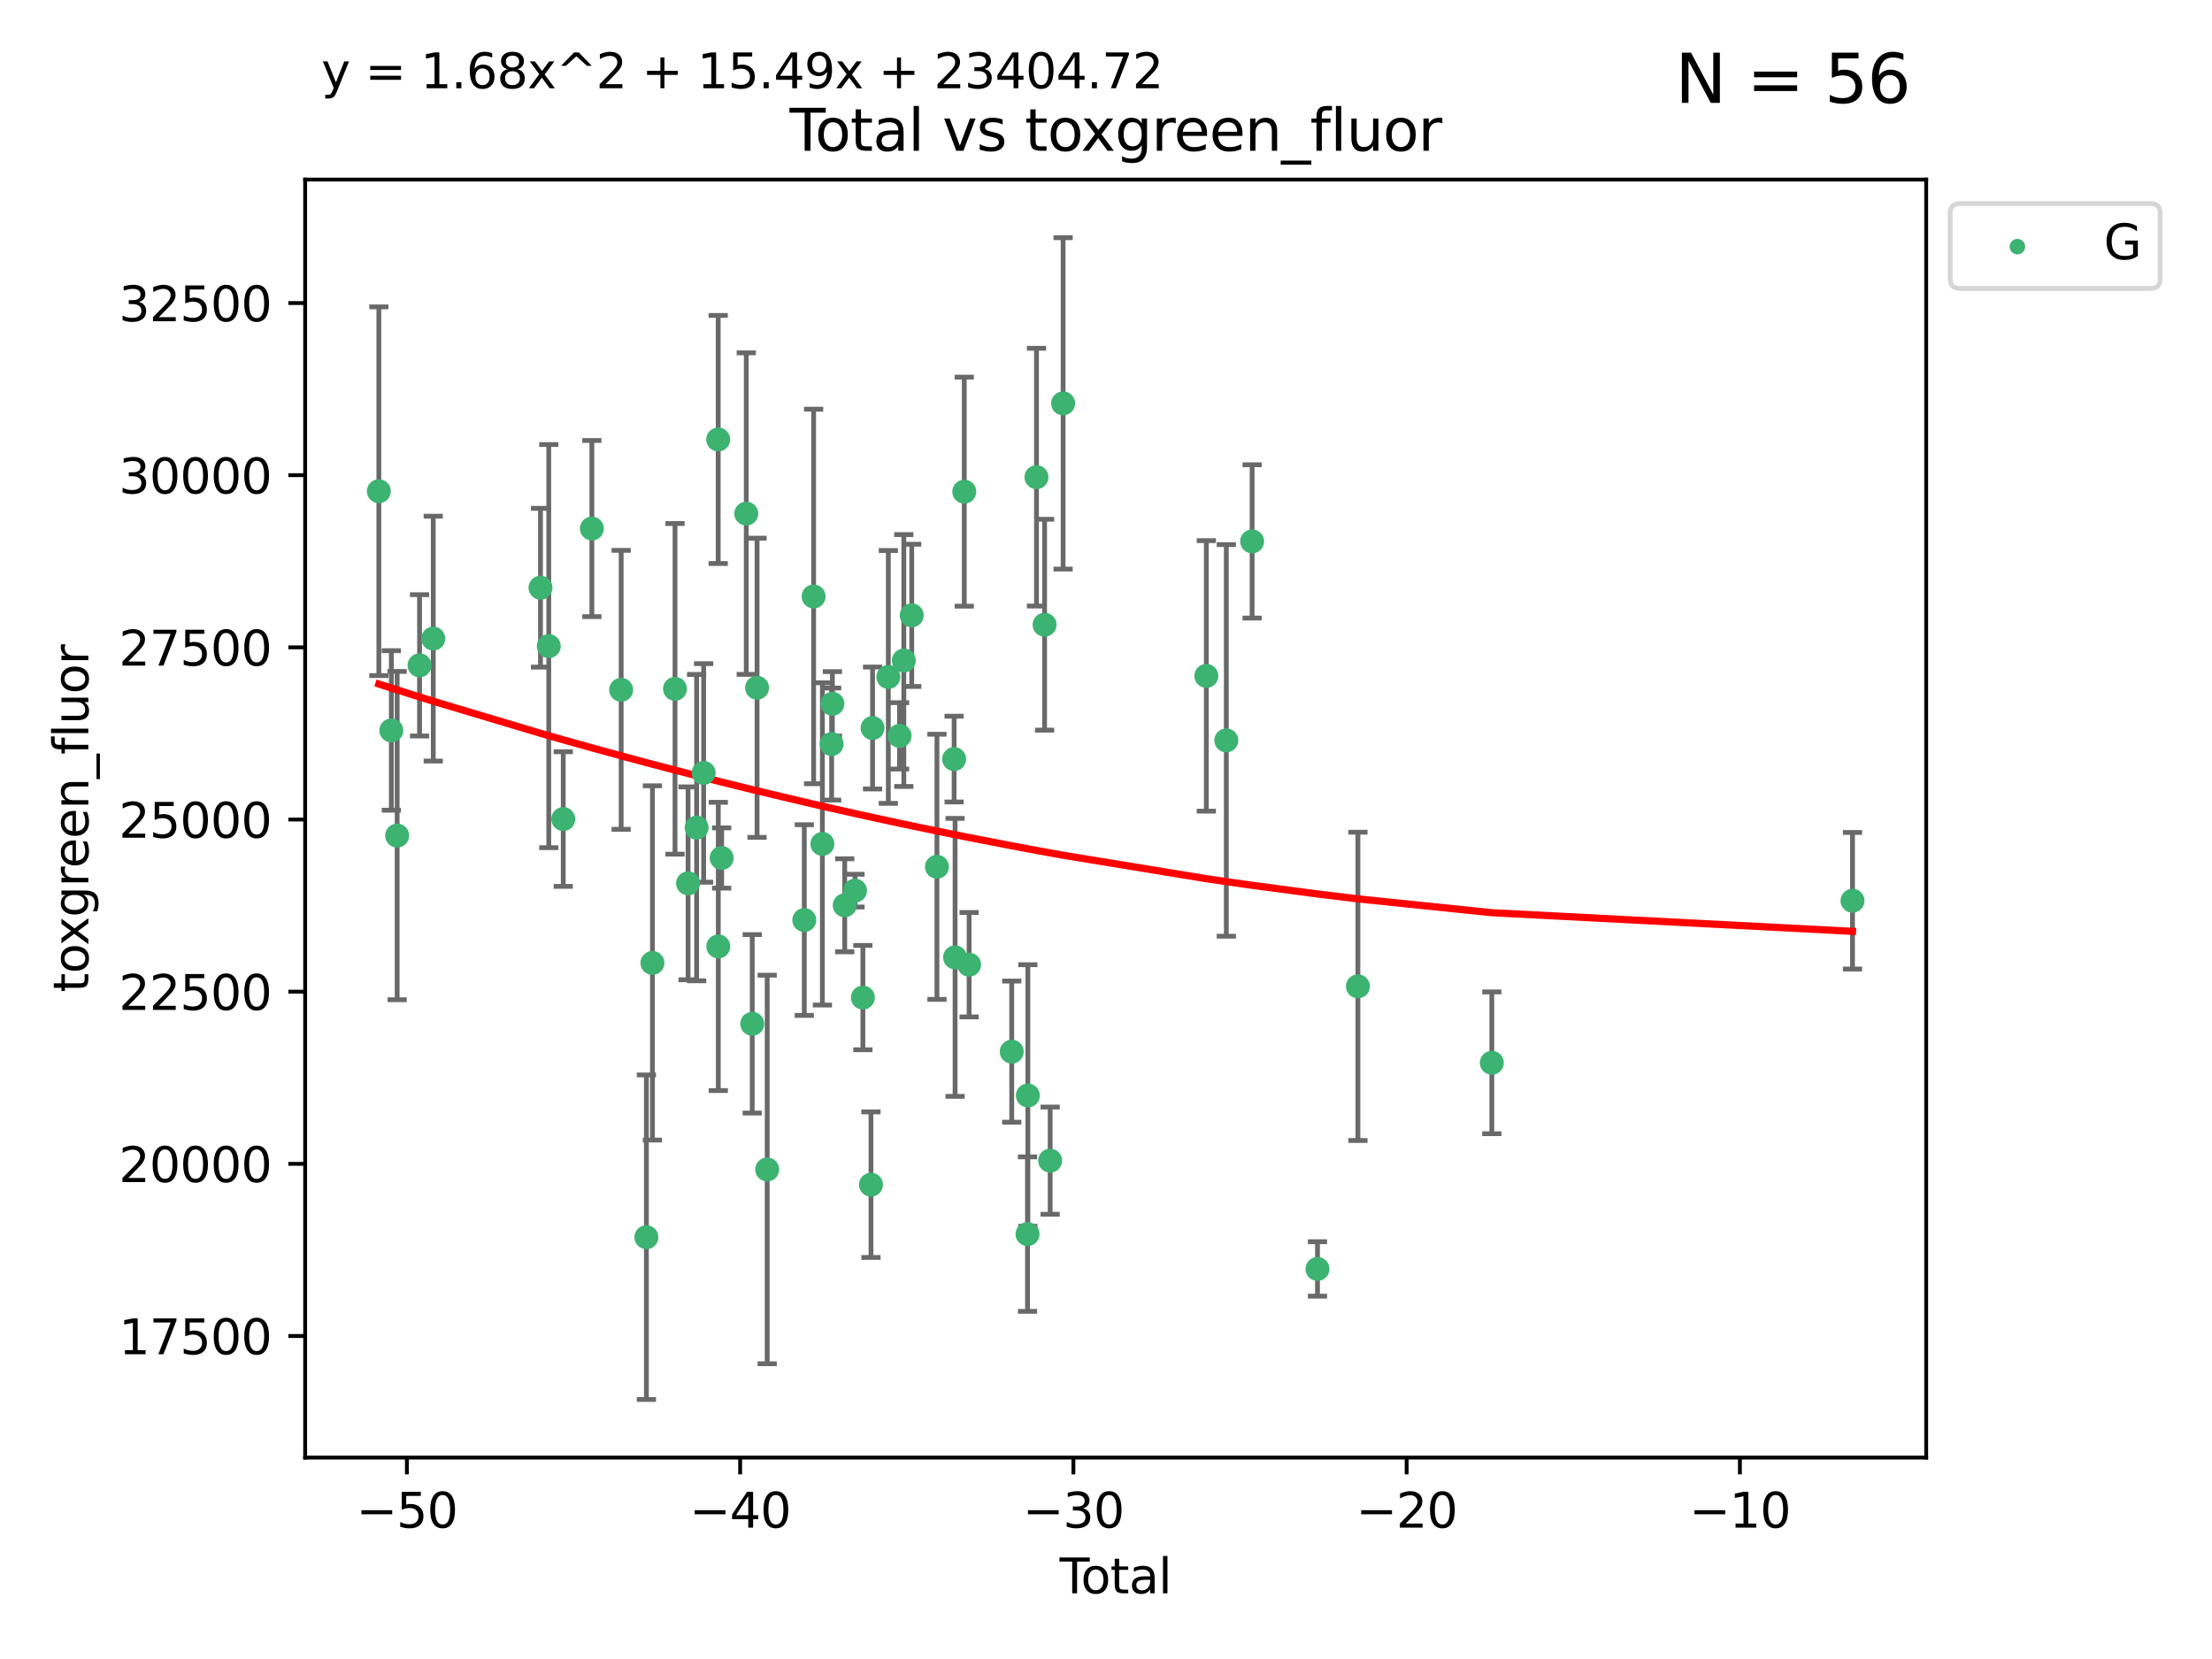 <?xml version="1.0" encoding="utf-8" standalone="no"?>
<!DOCTYPE svg PUBLIC "-//W3C//DTD SVG 1.1//EN"
  "http://www.w3.org/Graphics/SVG/1.1/DTD/svg11.dtd">
<svg xmlns:xlink="http://www.w3.org/1999/xlink" width="460.8pt" height="345.6pt" viewBox="0 0 460.8 345.6" xmlns="http://www.w3.org/2000/svg" version="1.1">
 <defs>
  <style type="text/css">*{stroke-linejoin: round; stroke-linecap: butt}</style>
 </defs>
 <g id="figure_1">
  <g id="patch_1">
   <path d="M 0 345.6 
L 460.8 345.6 
L 460.8 0 
L 0 0 
z
" style="fill: #ffffff"/>
  </g>
  <g id="axes_1">
   <g id="patch_2">
    <path d="M 63.571 303.64 
L 401.26 303.64 
L 401.26 37.411 
L 63.571 37.411 
z
" style="fill: #ffffff"/>
   </g>
   <g id="PathCollection_1">
    <defs>
     <path id="m76e238ce5a" d="M 0 1.118 
C 0.297 1.118 0.581 1 0.791 0.791 
C 1 0.581 1.118 0.297 1.118 0 
C 1.118 -0.297 1 -0.581 0.791 -0.791 
C 0.581 -1 0.297 -1.118 0 -1.118 
C -0.297 -1.118 -0.581 -1 -0.791 -0.791 
C -1 -0.581 -1.118 -0.297 -1.118 0 
C -1.118 0.297 -1 0.581 -0.791 0.791 
C -0.581 1 -0.297 1.118 0 1.118 
z
" style="stroke: #3cb371"/>
    </defs>
    <g clip-path="url(#p7782cbdb2d)">
     <use xlink:href="#m76e238ce5a" x="78.921" y="102.334" style="fill: #3cb371; stroke: #3cb371"/>
     <use xlink:href="#m76e238ce5a" x="81.522" y="152.161" style="fill: #3cb371; stroke: #3cb371"/>
     <use xlink:href="#m76e238ce5a" x="82.734" y="174.066" style="fill: #3cb371; stroke: #3cb371"/>
     <use xlink:href="#m76e238ce5a" x="87.399" y="138.604" style="fill: #3cb371; stroke: #3cb371"/>
     <use xlink:href="#m76e238ce5a" x="90.255" y="133.033" style="fill: #3cb371; stroke: #3cb371"/>
     <use xlink:href="#m76e238ce5a" x="112.594" y="122.432" style="fill: #3cb371; stroke: #3cb371"/>
     <use xlink:href="#m76e238ce5a" x="114.318" y="134.598" style="fill: #3cb371; stroke: #3cb371"/>
     <use xlink:href="#m76e238ce5a" x="117.335" y="170.625" style="fill: #3cb371; stroke: #3cb371"/>
     <use xlink:href="#m76e238ce5a" x="123.296" y="110.105" style="fill: #3cb371; stroke: #3cb371"/>
     <use xlink:href="#m76e238ce5a" x="129.398" y="143.705" style="fill: #3cb371; stroke: #3cb371"/>
     <use xlink:href="#m76e238ce5a" x="134.656" y="257.735" style="fill: #3cb371; stroke: #3cb371"/>
     <use xlink:href="#m76e238ce5a" x="135.916" y="200.596" style="fill: #3cb371; stroke: #3cb371"/>
     <use xlink:href="#m76e238ce5a" x="140.618" y="143.497" style="fill: #3cb371; stroke: #3cb371"/>
     <use xlink:href="#m76e238ce5a" x="143.338" y="184.014" style="fill: #3cb371; stroke: #3cb371"/>
     <use xlink:href="#m76e238ce5a" x="145.12" y="172.409" style="fill: #3cb371; stroke: #3cb371"/>
     <use xlink:href="#m76e238ce5a" x="146.58" y="161.014" style="fill: #3cb371; stroke: #3cb371"/>
     <use xlink:href="#m76e238ce5a" x="149.614" y="91.55" style="fill: #3cb371; stroke: #3cb371"/>
     <use xlink:href="#m76e238ce5a" x="149.633" y="197.161" style="fill: #3cb371; stroke: #3cb371"/>
     <use xlink:href="#m76e238ce5a" x="150.335" y="178.74" style="fill: #3cb371; stroke: #3cb371"/>
     <use xlink:href="#m76e238ce5a" x="155.462" y="106.995" style="fill: #3cb371; stroke: #3cb371"/>
     <use xlink:href="#m76e238ce5a" x="156.706" y="213.282" style="fill: #3cb371; stroke: #3cb371"/>
     <use xlink:href="#m76e238ce5a" x="157.71" y="143.273" style="fill: #3cb371; stroke: #3cb371"/>
     <use xlink:href="#m76e238ce5a" x="159.821" y="243.621" style="fill: #3cb371; stroke: #3cb371"/>
     <use xlink:href="#m76e238ce5a" x="167.55" y="191.666" style="fill: #3cb371; stroke: #3cb371"/>
     <use xlink:href="#m76e238ce5a" x="169.493" y="124.253" style="fill: #3cb371; stroke: #3cb371"/>
     <use xlink:href="#m76e238ce5a" x="171.317" y="175.804" style="fill: #3cb371; stroke: #3cb371"/>
     <use xlink:href="#m76e238ce5a" x="173.244" y="154.999" style="fill: #3cb371; stroke: #3cb371"/>
     <use xlink:href="#m76e238ce5a" x="173.402" y="146.613" style="fill: #3cb371; stroke: #3cb371"/>
     <use xlink:href="#m76e238ce5a" x="175.97" y="188.591" style="fill: #3cb371; stroke: #3cb371"/>
     <use xlink:href="#m76e238ce5a" x="178.111" y="185.533" style="fill: #3cb371; stroke: #3cb371"/>
     <use xlink:href="#m76e238ce5a" x="179.754" y="207.813" style="fill: #3cb371; stroke: #3cb371"/>
     <use xlink:href="#m76e238ce5a" x="181.439" y="246.791" style="fill: #3cb371; stroke: #3cb371"/>
     <use xlink:href="#m76e238ce5a" x="181.771" y="151.661" style="fill: #3cb371; stroke: #3cb371"/>
     <use xlink:href="#m76e238ce5a" x="185.056" y="141.021" style="fill: #3cb371; stroke: #3cb371"/>
     <use xlink:href="#m76e238ce5a" x="187.392" y="153.295" style="fill: #3cb371; stroke: #3cb371"/>
     <use xlink:href="#m76e238ce5a" x="188.282" y="137.6" style="fill: #3cb371; stroke: #3cb371"/>
     <use xlink:href="#m76e238ce5a" x="189.932" y="128.188" style="fill: #3cb371; stroke: #3cb371"/>
     <use xlink:href="#m76e238ce5a" x="195.186" y="180.57" style="fill: #3cb371; stroke: #3cb371"/>
     <use xlink:href="#m76e238ce5a" x="198.759" y="158.13" style="fill: #3cb371; stroke: #3cb371"/>
     <use xlink:href="#m76e238ce5a" x="198.96" y="199.44" style="fill: #3cb371; stroke: #3cb371"/>
     <use xlink:href="#m76e238ce5a" x="200.874" y="102.423" style="fill: #3cb371; stroke: #3cb371"/>
     <use xlink:href="#m76e238ce5a" x="201.885" y="200.966" style="fill: #3cb371; stroke: #3cb371"/>
     <use xlink:href="#m76e238ce5a" x="210.761" y="219.076" style="fill: #3cb371; stroke: #3cb371"/>
     <use xlink:href="#m76e238ce5a" x="214.05" y="257.088" style="fill: #3cb371; stroke: #3cb371"/>
     <use xlink:href="#m76e238ce5a" x="214.122" y="228.213" style="fill: #3cb371; stroke: #3cb371"/>
     <use xlink:href="#m76e238ce5a" x="215.92" y="99.4" style="fill: #3cb371; stroke: #3cb371"/>
     <use xlink:href="#m76e238ce5a" x="217.607" y="130.14" style="fill: #3cb371; stroke: #3cb371"/>
     <use xlink:href="#m76e238ce5a" x="218.766" y="241.785" style="fill: #3cb371; stroke: #3cb371"/>
     <use xlink:href="#m76e238ce5a" x="221.466" y="84.029" style="fill: #3cb371; stroke: #3cb371"/>
     <use xlink:href="#m76e238ce5a" x="251.301" y="140.804" style="fill: #3cb371; stroke: #3cb371"/>
     <use xlink:href="#m76e238ce5a" x="255.464" y="154.239" style="fill: #3cb371; stroke: #3cb371"/>
     <use xlink:href="#m76e238ce5a" x="260.837" y="112.784" style="fill: #3cb371; stroke: #3cb371"/>
     <use xlink:href="#m76e238ce5a" x="274.455" y="264.345" style="fill: #3cb371; stroke: #3cb371"/>
     <use xlink:href="#m76e238ce5a" x="282.88" y="205.475" style="fill: #3cb371; stroke: #3cb371"/>
     <use xlink:href="#m76e238ce5a" x="310.775" y="221.401" style="fill: #3cb371; stroke: #3cb371"/>
     <use xlink:href="#m76e238ce5a" x="385.911" y="187.639" style="fill: #3cb371; stroke: #3cb371"/>
    </g>
   </g>
   <g id="matplotlib.axis_1">
    <g id="xtick_1">
     <g id="line2d_1">
      <defs>
       <path id="m47b680ee7d" d="M 0 0 
L 0 3.5 
" style="stroke: #000000; stroke-width: 0.8"/>
      </defs>
      <g>
       <use xlink:href="#m47b680ee7d" x="84.763" y="303.64" style="stroke: #000000; stroke-width: 0.8"/>
      </g>
     </g>
     <g id="text_1">
      <!-- −50 -->
      <g transform="translate(74.211 318.238)scale(0.1 -0.1)">
       <defs>
        <path id="DejaVuSans-2212" d="M 678 2272 
L 4684 2272 
L 4684 1741 
L 678 1741 
L 678 2272 
z
" transform="scale(0.016)"/>
        <path id="DejaVuSans-35" d="M 691 4666 
L 3169 4666 
L 3169 4134 
L 1269 4134 
L 1269 2991 
Q 1406 3038 1543 3061 
Q 1681 3084 1819 3084 
Q 2600 3084 3056 2656 
Q 3513 2228 3513 1497 
Q 3513 744 3044 326 
Q 2575 -91 1722 -91 
Q 1428 -91 1123 -41 
Q 819 9 494 109 
L 494 744 
Q 775 591 1075 516 
Q 1375 441 1709 441 
Q 2250 441 2565 725 
Q 2881 1009 2881 1497 
Q 2881 1984 2565 2268 
Q 2250 2553 1709 2553 
Q 1456 2553 1204 2497 
Q 953 2441 691 2322 
L 691 4666 
z
" transform="scale(0.016)"/>
        <path id="DejaVuSans-30" d="M 2034 4250 
Q 1547 4250 1301 3770 
Q 1056 3291 1056 2328 
Q 1056 1369 1301 889 
Q 1547 409 2034 409 
Q 2525 409 2770 889 
Q 3016 1369 3016 2328 
Q 3016 3291 2770 3770 
Q 2525 4250 2034 4250 
z
M 2034 4750 
Q 2819 4750 3233 4129 
Q 3647 3509 3647 2328 
Q 3647 1150 3233 529 
Q 2819 -91 2034 -91 
Q 1250 -91 836 529 
Q 422 1150 422 2328 
Q 422 3509 836 4129 
Q 1250 4750 2034 4750 
z
" transform="scale(0.016)"/>
       </defs>
       <use xlink:href="#DejaVuSans-2212"/>
       <use xlink:href="#DejaVuSans-35" x="83.789"/>
       <use xlink:href="#DejaVuSans-30" x="147.412"/>
      </g>
     </g>
    </g>
    <g id="xtick_2">
     <g id="line2d_2">
      <g>
       <use xlink:href="#m47b680ee7d" x="154.186" y="303.64" style="stroke: #000000; stroke-width: 0.8"/>
      </g>
     </g>
     <g id="text_2">
      <!-- −40 -->
      <g transform="translate(143.633 318.238)scale(0.1 -0.1)">
       <defs>
        <path id="DejaVuSans-34" d="M 2419 4116 
L 825 1625 
L 2419 1625 
L 2419 4116 
z
M 2253 4666 
L 3047 4666 
L 3047 1625 
L 3713 1625 
L 3713 1100 
L 3047 1100 
L 3047 0 
L 2419 0 
L 2419 1100 
L 313 1100 
L 313 1709 
L 2253 4666 
z
" transform="scale(0.016)"/>
       </defs>
       <use xlink:href="#DejaVuSans-2212"/>
       <use xlink:href="#DejaVuSans-34" x="83.789"/>
       <use xlink:href="#DejaVuSans-30" x="147.412"/>
      </g>
     </g>
    </g>
    <g id="xtick_3">
     <g id="line2d_3">
      <g>
       <use xlink:href="#m47b680ee7d" x="223.608" y="303.64" style="stroke: #000000; stroke-width: 0.8"/>
      </g>
     </g>
     <g id="text_3">
      <!-- −30 -->
      <g transform="translate(213.056 318.238)scale(0.1 -0.1)">
       <defs>
        <path id="DejaVuSans-33" d="M 2597 2516 
Q 3050 2419 3304 2112 
Q 3559 1806 3559 1356 
Q 3559 666 3084 287 
Q 2609 -91 1734 -91 
Q 1441 -91 1130 -33 
Q 819 25 488 141 
L 488 750 
Q 750 597 1062 519 
Q 1375 441 1716 441 
Q 2309 441 2620 675 
Q 2931 909 2931 1356 
Q 2931 1769 2642 2001 
Q 2353 2234 1838 2234 
L 1294 2234 
L 1294 2753 
L 1863 2753 
Q 2328 2753 2575 2939 
Q 2822 3125 2822 3475 
Q 2822 3834 2567 4026 
Q 2313 4219 1838 4219 
Q 1578 4219 1281 4162 
Q 984 4106 628 3988 
L 628 4550 
Q 988 4650 1302 4700 
Q 1616 4750 1894 4750 
Q 2613 4750 3031 4423 
Q 3450 4097 3450 3541 
Q 3450 3153 3228 2886 
Q 3006 2619 2597 2516 
z
" transform="scale(0.016)"/>
       </defs>
       <use xlink:href="#DejaVuSans-2212"/>
       <use xlink:href="#DejaVuSans-33" x="83.789"/>
       <use xlink:href="#DejaVuSans-30" x="147.412"/>
      </g>
     </g>
    </g>
    <g id="xtick_4">
     <g id="line2d_4">
      <g>
       <use xlink:href="#m47b680ee7d" x="293.031" y="303.64" style="stroke: #000000; stroke-width: 0.8"/>
      </g>
     </g>
     <g id="text_4">
      <!-- −20 -->
      <g transform="translate(282.478 318.238)scale(0.1 -0.1)">
       <defs>
        <path id="DejaVuSans-32" d="M 1228 531 
L 3431 531 
L 3431 0 
L 469 0 
L 469 531 
Q 828 903 1448 1529 
Q 2069 2156 2228 2338 
Q 2531 2678 2651 2914 
Q 2772 3150 2772 3378 
Q 2772 3750 2511 3984 
Q 2250 4219 1831 4219 
Q 1534 4219 1204 4116 
Q 875 4013 500 3803 
L 500 4441 
Q 881 4594 1212 4672 
Q 1544 4750 1819 4750 
Q 2544 4750 2975 4387 
Q 3406 4025 3406 3419 
Q 3406 3131 3298 2873 
Q 3191 2616 2906 2266 
Q 2828 2175 2409 1742 
Q 1991 1309 1228 531 
z
" transform="scale(0.016)"/>
       </defs>
       <use xlink:href="#DejaVuSans-2212"/>
       <use xlink:href="#DejaVuSans-32" x="83.789"/>
       <use xlink:href="#DejaVuSans-30" x="147.412"/>
      </g>
     </g>
    </g>
    <g id="xtick_5">
     <g id="line2d_5">
      <g>
       <use xlink:href="#m47b680ee7d" x="362.453" y="303.64" style="stroke: #000000; stroke-width: 0.8"/>
      </g>
     </g>
     <g id="text_5">
      <!-- −10 -->
      <g transform="translate(351.901 318.238)scale(0.1 -0.1)">
       <defs>
        <path id="DejaVuSans-31" d="M 794 531 
L 1825 531 
L 1825 4091 
L 703 3866 
L 703 4441 
L 1819 4666 
L 2450 4666 
L 2450 531 
L 3481 531 
L 3481 0 
L 794 0 
L 794 531 
z
" transform="scale(0.016)"/>
       </defs>
       <use xlink:href="#DejaVuSans-2212"/>
       <use xlink:href="#DejaVuSans-31" x="83.789"/>
       <use xlink:href="#DejaVuSans-30" x="147.412"/>
      </g>
     </g>
    </g>
    <g id="text_6">
     <!-- Total -->
     <g transform="translate(220.739 331.917)scale(0.1 -0.1)">
      <defs>
       <path id="DejaVuSans-54" d="M -19 4666 
L 3928 4666 
L 3928 4134 
L 2272 4134 
L 2272 0 
L 1638 0 
L 1638 4134 
L -19 4134 
L -19 4666 
z
" transform="scale(0.016)"/>
       <path id="DejaVuSans-6f" d="M 1959 3097 
Q 1497 3097 1228 2736 
Q 959 2375 959 1747 
Q 959 1119 1226 758 
Q 1494 397 1959 397 
Q 2419 397 2687 759 
Q 2956 1122 2956 1747 
Q 2956 2369 2687 2733 
Q 2419 3097 1959 3097 
z
M 1959 3584 
Q 2709 3584 3137 3096 
Q 3566 2609 3566 1747 
Q 3566 888 3137 398 
Q 2709 -91 1959 -91 
Q 1206 -91 779 398 
Q 353 888 353 1747 
Q 353 2609 779 3096 
Q 1206 3584 1959 3584 
z
" transform="scale(0.016)"/>
       <path id="DejaVuSans-74" d="M 1172 4494 
L 1172 3500 
L 2356 3500 
L 2356 3053 
L 1172 3053 
L 1172 1153 
Q 1172 725 1289 603 
Q 1406 481 1766 481 
L 2356 481 
L 2356 0 
L 1766 0 
Q 1100 0 847 248 
Q 594 497 594 1153 
L 594 3053 
L 172 3053 
L 172 3500 
L 594 3500 
L 594 4494 
L 1172 4494 
z
" transform="scale(0.016)"/>
       <path id="DejaVuSans-61" d="M 2194 1759 
Q 1497 1759 1228 1600 
Q 959 1441 959 1056 
Q 959 750 1161 570 
Q 1363 391 1709 391 
Q 2188 391 2477 730 
Q 2766 1069 2766 1631 
L 2766 1759 
L 2194 1759 
z
M 3341 1997 
L 3341 0 
L 2766 0 
L 2766 531 
Q 2569 213 2275 61 
Q 1981 -91 1556 -91 
Q 1019 -91 701 211 
Q 384 513 384 1019 
Q 384 1609 779 1909 
Q 1175 2209 1959 2209 
L 2766 2209 
L 2766 2266 
Q 2766 2663 2505 2880 
Q 2244 3097 1772 3097 
Q 1472 3097 1187 3025 
Q 903 2953 641 2809 
L 641 3341 
Q 956 3463 1253 3523 
Q 1550 3584 1831 3584 
Q 2591 3584 2966 3190 
Q 3341 2797 3341 1997 
z
" transform="scale(0.016)"/>
       <path id="DejaVuSans-6c" d="M 603 4863 
L 1178 4863 
L 1178 0 
L 603 0 
L 603 4863 
z
" transform="scale(0.016)"/>
      </defs>
      <use xlink:href="#DejaVuSans-54"/>
      <use xlink:href="#DejaVuSans-6f" x="44.084"/>
      <use xlink:href="#DejaVuSans-74" x="105.266"/>
      <use xlink:href="#DejaVuSans-61" x="144.475"/>
      <use xlink:href="#DejaVuSans-6c" x="205.754"/>
     </g>
    </g>
   </g>
   <g id="matplotlib.axis_2">
    <g id="ytick_1">
     <g id="line2d_6">
      <defs>
       <path id="mad8ff4a255" d="M 0 0 
L -3.5 0 
" style="stroke: #000000; stroke-width: 0.8"/>
      </defs>
      <g>
       <use xlink:href="#mad8ff4a255" x="63.571" y="278.311" style="stroke: #000000; stroke-width: 0.8"/>
      </g>
     </g>
     <g id="text_7">
      <!-- 17500 -->
      <g transform="translate(24.759 282.11)scale(0.1 -0.1)">
       <defs>
        <path id="DejaVuSans-37" d="M 525 4666 
L 3525 4666 
L 3525 4397 
L 1831 0 
L 1172 0 
L 2766 4134 
L 525 4134 
L 525 4666 
z
" transform="scale(0.016)"/>
       </defs>
       <use xlink:href="#DejaVuSans-31"/>
       <use xlink:href="#DejaVuSans-37" x="63.623"/>
       <use xlink:href="#DejaVuSans-35" x="127.246"/>
       <use xlink:href="#DejaVuSans-30" x="190.869"/>
       <use xlink:href="#DejaVuSans-30" x="254.492"/>
      </g>
     </g>
    </g>
    <g id="ytick_2">
     <g id="line2d_7">
      <g>
       <use xlink:href="#mad8ff4a255" x="63.571" y="242.447" style="stroke: #000000; stroke-width: 0.8"/>
      </g>
     </g>
     <g id="text_8">
      <!-- 20000 -->
      <g transform="translate(24.759 246.246)scale(0.1 -0.1)">
       <use xlink:href="#DejaVuSans-32"/>
       <use xlink:href="#DejaVuSans-30" x="63.623"/>
       <use xlink:href="#DejaVuSans-30" x="127.246"/>
       <use xlink:href="#DejaVuSans-30" x="190.869"/>
       <use xlink:href="#DejaVuSans-30" x="254.492"/>
      </g>
     </g>
    </g>
    <g id="ytick_3">
     <g id="line2d_8">
      <g>
       <use xlink:href="#mad8ff4a255" x="63.571" y="206.583" style="stroke: #000000; stroke-width: 0.8"/>
      </g>
     </g>
     <g id="text_9">
      <!-- 22500 -->
      <g transform="translate(24.759 210.382)scale(0.1 -0.1)">
       <use xlink:href="#DejaVuSans-32"/>
       <use xlink:href="#DejaVuSans-32" x="63.623"/>
       <use xlink:href="#DejaVuSans-35" x="127.246"/>
       <use xlink:href="#DejaVuSans-30" x="190.869"/>
       <use xlink:href="#DejaVuSans-30" x="254.492"/>
      </g>
     </g>
    </g>
    <g id="ytick_4">
     <g id="line2d_9">
      <g>
       <use xlink:href="#mad8ff4a255" x="63.571" y="170.719" style="stroke: #000000; stroke-width: 0.8"/>
      </g>
     </g>
     <g id="text_10">
      <!-- 25000 -->
      <g transform="translate(24.759 174.518)scale(0.1 -0.1)">
       <use xlink:href="#DejaVuSans-32"/>
       <use xlink:href="#DejaVuSans-35" x="63.623"/>
       <use xlink:href="#DejaVuSans-30" x="127.246"/>
       <use xlink:href="#DejaVuSans-30" x="190.869"/>
       <use xlink:href="#DejaVuSans-30" x="254.492"/>
      </g>
     </g>
    </g>
    <g id="ytick_5">
     <g id="line2d_10">
      <g>
       <use xlink:href="#mad8ff4a255" x="63.571" y="134.854" style="stroke: #000000; stroke-width: 0.8"/>
      </g>
     </g>
     <g id="text_11">
      <!-- 27500 -->
      <g transform="translate(24.759 138.654)scale(0.1 -0.1)">
       <use xlink:href="#DejaVuSans-32"/>
       <use xlink:href="#DejaVuSans-37" x="63.623"/>
       <use xlink:href="#DejaVuSans-35" x="127.246"/>
       <use xlink:href="#DejaVuSans-30" x="190.869"/>
       <use xlink:href="#DejaVuSans-30" x="254.492"/>
      </g>
     </g>
    </g>
    <g id="ytick_6">
     <g id="line2d_11">
      <g>
       <use xlink:href="#mad8ff4a255" x="63.571" y="98.99" style="stroke: #000000; stroke-width: 0.8"/>
      </g>
     </g>
     <g id="text_12">
      <!-- 30000 -->
      <g transform="translate(24.759 102.789)scale(0.1 -0.1)">
       <use xlink:href="#DejaVuSans-33"/>
       <use xlink:href="#DejaVuSans-30" x="63.623"/>
       <use xlink:href="#DejaVuSans-30" x="127.246"/>
       <use xlink:href="#DejaVuSans-30" x="190.869"/>
       <use xlink:href="#DejaVuSans-30" x="254.492"/>
      </g>
     </g>
    </g>
    <g id="ytick_7">
     <g id="line2d_12">
      <g>
       <use xlink:href="#mad8ff4a255" x="63.571" y="63.126" style="stroke: #000000; stroke-width: 0.8"/>
      </g>
     </g>
     <g id="text_13">
      <!-- 32500 -->
      <g transform="translate(24.759 66.925)scale(0.1 -0.1)">
       <use xlink:href="#DejaVuSans-33"/>
       <use xlink:href="#DejaVuSans-32" x="63.623"/>
       <use xlink:href="#DejaVuSans-35" x="127.246"/>
       <use xlink:href="#DejaVuSans-30" x="190.869"/>
       <use xlink:href="#DejaVuSans-30" x="254.492"/>
      </g>
     </g>
    </g>
    <g id="text_14">
     <!-- toxgreen_fluor -->
     <g transform="translate(18.401 206.72)rotate(-90)scale(0.1 -0.1)">
      <defs>
       <path id="DejaVuSans-78" d="M 3513 3500 
L 2247 1797 
L 3578 0 
L 2900 0 
L 1881 1375 
L 863 0 
L 184 0 
L 1544 1831 
L 300 3500 
L 978 3500 
L 1906 2253 
L 2834 3500 
L 3513 3500 
z
" transform="scale(0.016)"/>
       <path id="DejaVuSans-67" d="M 2906 1791 
Q 2906 2416 2648 2759 
Q 2391 3103 1925 3103 
Q 1463 3103 1205 2759 
Q 947 2416 947 1791 
Q 947 1169 1205 825 
Q 1463 481 1925 481 
Q 2391 481 2648 825 
Q 2906 1169 2906 1791 
z
M 3481 434 
Q 3481 -459 3084 -895 
Q 2688 -1331 1869 -1331 
Q 1566 -1331 1297 -1286 
Q 1028 -1241 775 -1147 
L 775 -588 
Q 1028 -725 1275 -790 
Q 1522 -856 1778 -856 
Q 2344 -856 2625 -561 
Q 2906 -266 2906 331 
L 2906 616 
Q 2728 306 2450 153 
Q 2172 0 1784 0 
Q 1141 0 747 490 
Q 353 981 353 1791 
Q 353 2603 747 3093 
Q 1141 3584 1784 3584 
Q 2172 3584 2450 3431 
Q 2728 3278 2906 2969 
L 2906 3500 
L 3481 3500 
L 3481 434 
z
" transform="scale(0.016)"/>
       <path id="DejaVuSans-72" d="M 2631 2963 
Q 2534 3019 2420 3045 
Q 2306 3072 2169 3072 
Q 1681 3072 1420 2755 
Q 1159 2438 1159 1844 
L 1159 0 
L 581 0 
L 581 3500 
L 1159 3500 
L 1159 2956 
Q 1341 3275 1631 3429 
Q 1922 3584 2338 3584 
Q 2397 3584 2469 3576 
Q 2541 3569 2628 3553 
L 2631 2963 
z
" transform="scale(0.016)"/>
       <path id="DejaVuSans-65" d="M 3597 1894 
L 3597 1613 
L 953 1613 
Q 991 1019 1311 708 
Q 1631 397 2203 397 
Q 2534 397 2845 478 
Q 3156 559 3463 722 
L 3463 178 
Q 3153 47 2828 -22 
Q 2503 -91 2169 -91 
Q 1331 -91 842 396 
Q 353 884 353 1716 
Q 353 2575 817 3079 
Q 1281 3584 2069 3584 
Q 2775 3584 3186 3129 
Q 3597 2675 3597 1894 
z
M 3022 2063 
Q 3016 2534 2758 2815 
Q 2500 3097 2075 3097 
Q 1594 3097 1305 2825 
Q 1016 2553 972 2059 
L 3022 2063 
z
" transform="scale(0.016)"/>
       <path id="DejaVuSans-6e" d="M 3513 2113 
L 3513 0 
L 2938 0 
L 2938 2094 
Q 2938 2591 2744 2837 
Q 2550 3084 2163 3084 
Q 1697 3084 1428 2787 
Q 1159 2491 1159 1978 
L 1159 0 
L 581 0 
L 581 3500 
L 1159 3500 
L 1159 2956 
Q 1366 3272 1645 3428 
Q 1925 3584 2291 3584 
Q 2894 3584 3203 3211 
Q 3513 2838 3513 2113 
z
" transform="scale(0.016)"/>
       <path id="DejaVuSans-5f" d="M 3263 -1063 
L 3263 -1509 
L -63 -1509 
L -63 -1063 
L 3263 -1063 
z
" transform="scale(0.016)"/>
       <path id="DejaVuSans-66" d="M 2375 4863 
L 2375 4384 
L 1825 4384 
Q 1516 4384 1395 4259 
Q 1275 4134 1275 3809 
L 1275 3500 
L 2222 3500 
L 2222 3053 
L 1275 3053 
L 1275 0 
L 697 0 
L 697 3053 
L 147 3053 
L 147 3500 
L 697 3500 
L 697 3744 
Q 697 4328 969 4595 
Q 1241 4863 1831 4863 
L 2375 4863 
z
" transform="scale(0.016)"/>
       <path id="DejaVuSans-75" d="M 544 1381 
L 544 3500 
L 1119 3500 
L 1119 1403 
Q 1119 906 1312 657 
Q 1506 409 1894 409 
Q 2359 409 2629 706 
Q 2900 1003 2900 1516 
L 2900 3500 
L 3475 3500 
L 3475 0 
L 2900 0 
L 2900 538 
Q 2691 219 2414 64 
Q 2138 -91 1772 -91 
Q 1169 -91 856 284 
Q 544 659 544 1381 
z
M 1991 3584 
L 1991 3584 
z
" transform="scale(0.016)"/>
      </defs>
      <use xlink:href="#DejaVuSans-74"/>
      <use xlink:href="#DejaVuSans-6f" x="39.209"/>
      <use xlink:href="#DejaVuSans-78" x="97.266"/>
      <use xlink:href="#DejaVuSans-67" x="156.445"/>
      <use xlink:href="#DejaVuSans-72" x="219.922"/>
      <use xlink:href="#DejaVuSans-65" x="258.785"/>
      <use xlink:href="#DejaVuSans-65" x="320.309"/>
      <use xlink:href="#DejaVuSans-6e" x="381.832"/>
      <use xlink:href="#DejaVuSans-5f" x="445.211"/>
      <use xlink:href="#DejaVuSans-66" x="495.211"/>
      <use xlink:href="#DejaVuSans-6c" x="530.416"/>
      <use xlink:href="#DejaVuSans-75" x="558.199"/>
      <use xlink:href="#DejaVuSans-6f" x="621.578"/>
      <use xlink:href="#DejaVuSans-72" x="682.76"/>
     </g>
    </g>
   </g>
   <g id="LineCollection_1">
    <path d="M 78.921 140.738 
L 78.921 63.931 
" clip-path="url(#p7782cbdb2d)" style="fill: none; stroke: #696969"/>
    <path d="M 81.522 168.774 
L 81.522 135.547 
" clip-path="url(#p7782cbdb2d)" style="fill: none; stroke: #696969"/>
    <path d="M 82.734 208.267 
L 82.734 139.865 
" clip-path="url(#p7782cbdb2d)" style="fill: none; stroke: #696969"/>
    <path d="M 87.399 153.325 
L 87.399 123.884 
" clip-path="url(#p7782cbdb2d)" style="fill: none; stroke: #696969"/>
    <path d="M 90.255 158.535 
L 90.255 107.53 
" clip-path="url(#p7782cbdb2d)" style="fill: none; stroke: #696969"/>
    <path d="M 112.594 138.968 
L 112.594 105.896 
" clip-path="url(#p7782cbdb2d)" style="fill: none; stroke: #696969"/>
    <path d="M 114.318 176.587 
L 114.318 92.609 
" clip-path="url(#p7782cbdb2d)" style="fill: none; stroke: #696969"/>
    <path d="M 117.335 184.644 
L 117.335 156.605 
" clip-path="url(#p7782cbdb2d)" style="fill: none; stroke: #696969"/>
    <path d="M 123.296 128.45 
L 123.296 91.76 
" clip-path="url(#p7782cbdb2d)" style="fill: none; stroke: #696969"/>
    <path d="M 129.398 172.758 
L 129.398 114.652 
" clip-path="url(#p7782cbdb2d)" style="fill: none; stroke: #696969"/>
    <path d="M 134.656 291.539 
L 134.656 223.931 
" clip-path="url(#p7782cbdb2d)" style="fill: none; stroke: #696969"/>
    <path d="M 135.916 237.494 
L 135.916 163.698 
" clip-path="url(#p7782cbdb2d)" style="fill: none; stroke: #696969"/>
    <path d="M 140.618 177.934 
L 140.618 109.06 
" clip-path="url(#p7782cbdb2d)" style="fill: none; stroke: #696969"/>
    <path d="M 143.338 204.105 
L 143.338 163.924 
" clip-path="url(#p7782cbdb2d)" style="fill: none; stroke: #696969"/>
    <path d="M 145.12 204.318 
L 145.12 140.5 
" clip-path="url(#p7782cbdb2d)" style="fill: none; stroke: #696969"/>
    <path d="M 146.58 183.78 
L 146.58 138.248 
" clip-path="url(#p7782cbdb2d)" style="fill: none; stroke: #696969"/>
    <path d="M 149.614 117.386 
L 149.614 65.713 
" clip-path="url(#p7782cbdb2d)" style="fill: none; stroke: #696969"/>
    <path d="M 149.633 227.184 
L 149.633 167.138 
" clip-path="url(#p7782cbdb2d)" style="fill: none; stroke: #696969"/>
    <path d="M 150.335 185.018 
L 150.335 172.463 
" clip-path="url(#p7782cbdb2d)" style="fill: none; stroke: #696969"/>
    <path d="M 155.462 140.486 
L 155.462 73.504 
" clip-path="url(#p7782cbdb2d)" style="fill: none; stroke: #696969"/>
    <path d="M 156.706 231.869 
L 156.706 194.695 
" clip-path="url(#p7782cbdb2d)" style="fill: none; stroke: #696969"/>
    <path d="M 157.71 174.432 
L 157.71 112.115 
" clip-path="url(#p7782cbdb2d)" style="fill: none; stroke: #696969"/>
    <path d="M 159.821 284.094 
L 159.821 203.147 
" clip-path="url(#p7782cbdb2d)" style="fill: none; stroke: #696969"/>
    <path d="M 167.55 211.526 
L 167.55 171.806 
" clip-path="url(#p7782cbdb2d)" style="fill: none; stroke: #696969"/>
    <path d="M 169.493 163.265 
L 169.493 85.241 
" clip-path="url(#p7782cbdb2d)" style="fill: none; stroke: #696969"/>
    <path d="M 171.317 209.366 
L 171.317 142.243 
" clip-path="url(#p7782cbdb2d)" style="fill: none; stroke: #696969"/>
    <path d="M 173.244 166.666 
L 173.244 143.332 
" clip-path="url(#p7782cbdb2d)" style="fill: none; stroke: #696969"/>
    <path d="M 173.402 153.325 
L 173.402 139.902 
" clip-path="url(#p7782cbdb2d)" style="fill: none; stroke: #696969"/>
    <path d="M 175.97 198.278 
L 175.97 178.903 
" clip-path="url(#p7782cbdb2d)" style="fill: none; stroke: #696969"/>
    <path d="M 178.111 188.943 
L 178.111 182.123 
" clip-path="url(#p7782cbdb2d)" style="fill: none; stroke: #696969"/>
    <path d="M 179.754 218.683 
L 179.754 196.943 
" clip-path="url(#p7782cbdb2d)" style="fill: none; stroke: #696969"/>
    <path d="M 181.439 261.947 
L 181.439 231.635 
" clip-path="url(#p7782cbdb2d)" style="fill: none; stroke: #696969"/>
    <path d="M 181.771 164.359 
L 181.771 138.962 
" clip-path="url(#p7782cbdb2d)" style="fill: none; stroke: #696969"/>
    <path d="M 185.056 167.359 
L 185.056 114.683 
" clip-path="url(#p7782cbdb2d)" style="fill: none; stroke: #696969"/>
    <path d="M 187.392 160.205 
L 187.392 146.385 
" clip-path="url(#p7782cbdb2d)" style="fill: none; stroke: #696969"/>
    <path d="M 188.282 163.834 
L 188.282 111.366 
" clip-path="url(#p7782cbdb2d)" style="fill: none; stroke: #696969"/>
    <path d="M 189.932 143.004 
L 189.932 113.372 
" clip-path="url(#p7782cbdb2d)" style="fill: none; stroke: #696969"/>
    <path d="M 195.186 208.188 
L 195.186 152.951 
" clip-path="url(#p7782cbdb2d)" style="fill: none; stroke: #696969"/>
    <path d="M 198.759 167.063 
L 198.759 149.198 
" clip-path="url(#p7782cbdb2d)" style="fill: none; stroke: #696969"/>
    <path d="M 198.96 228.389 
L 198.96 170.491 
" clip-path="url(#p7782cbdb2d)" style="fill: none; stroke: #696969"/>
    <path d="M 200.874 126.28 
L 200.874 78.565 
" clip-path="url(#p7782cbdb2d)" style="fill: none; stroke: #696969"/>
    <path d="M 201.885 211.837 
L 201.885 190.094 
" clip-path="url(#p7782cbdb2d)" style="fill: none; stroke: #696969"/>
    <path d="M 210.761 233.777 
L 210.761 204.375 
" clip-path="url(#p7782cbdb2d)" style="fill: none; stroke: #696969"/>
    <path d="M 214.05 273.179 
L 214.05 240.997 
" clip-path="url(#p7782cbdb2d)" style="fill: none; stroke: #696969"/>
    <path d="M 214.122 255.455 
L 214.122 200.971 
" clip-path="url(#p7782cbdb2d)" style="fill: none; stroke: #696969"/>
    <path d="M 215.92 126.248 
L 215.92 72.553 
" clip-path="url(#p7782cbdb2d)" style="fill: none; stroke: #696969"/>
    <path d="M 217.607 152.102 
L 217.607 108.177 
" clip-path="url(#p7782cbdb2d)" style="fill: none; stroke: #696969"/>
    <path d="M 218.766 252.955 
L 218.766 230.616 
" clip-path="url(#p7782cbdb2d)" style="fill: none; stroke: #696969"/>
    <path d="M 221.466 118.545 
L 221.466 49.513 
" clip-path="url(#p7782cbdb2d)" style="fill: none; stroke: #696969"/>
    <path d="M 251.301 168.98 
L 251.301 112.628 
" clip-path="url(#p7782cbdb2d)" style="fill: none; stroke: #696969"/>
    <path d="M 255.464 195.026 
L 255.464 113.452 
" clip-path="url(#p7782cbdb2d)" style="fill: none; stroke: #696969"/>
    <path d="M 260.837 128.753 
L 260.837 96.816 
" clip-path="url(#p7782cbdb2d)" style="fill: none; stroke: #696969"/>
    <path d="M 274.455 270.016 
L 274.455 258.674 
" clip-path="url(#p7782cbdb2d)" style="fill: none; stroke: #696969"/>
    <path d="M 282.88 237.587 
L 282.88 173.362 
" clip-path="url(#p7782cbdb2d)" style="fill: none; stroke: #696969"/>
    <path d="M 310.775 236.167 
L 310.775 206.634 
" clip-path="url(#p7782cbdb2d)" style="fill: none; stroke: #696969"/>
    <path d="M 385.911 201.866 
L 385.911 173.413 
" clip-path="url(#p7782cbdb2d)" style="fill: none; stroke: #696969"/>
   </g>
   <g id="line2d_13">
    <defs>
     <path id="m58907a71cb" d="M 2 0 
L -2 -0 
" style="stroke: #696969"/>
    </defs>
    <g clip-path="url(#p7782cbdb2d)">
     <use xlink:href="#m58907a71cb" x="78.921" y="140.738" style="fill: #696969; stroke: #696969"/>
     <use xlink:href="#m58907a71cb" x="81.522" y="168.774" style="fill: #696969; stroke: #696969"/>
     <use xlink:href="#m58907a71cb" x="82.734" y="208.267" style="fill: #696969; stroke: #696969"/>
     <use xlink:href="#m58907a71cb" x="87.399" y="153.325" style="fill: #696969; stroke: #696969"/>
     <use xlink:href="#m58907a71cb" x="90.255" y="158.535" style="fill: #696969; stroke: #696969"/>
     <use xlink:href="#m58907a71cb" x="112.594" y="138.968" style="fill: #696969; stroke: #696969"/>
     <use xlink:href="#m58907a71cb" x="114.318" y="176.587" style="fill: #696969; stroke: #696969"/>
     <use xlink:href="#m58907a71cb" x="117.335" y="184.644" style="fill: #696969; stroke: #696969"/>
     <use xlink:href="#m58907a71cb" x="123.296" y="128.45" style="fill: #696969; stroke: #696969"/>
     <use xlink:href="#m58907a71cb" x="129.398" y="172.758" style="fill: #696969; stroke: #696969"/>
     <use xlink:href="#m58907a71cb" x="134.656" y="291.539" style="fill: #696969; stroke: #696969"/>
     <use xlink:href="#m58907a71cb" x="135.916" y="237.494" style="fill: #696969; stroke: #696969"/>
     <use xlink:href="#m58907a71cb" x="140.618" y="177.934" style="fill: #696969; stroke: #696969"/>
     <use xlink:href="#m58907a71cb" x="143.338" y="204.105" style="fill: #696969; stroke: #696969"/>
     <use xlink:href="#m58907a71cb" x="145.12" y="204.318" style="fill: #696969; stroke: #696969"/>
     <use xlink:href="#m58907a71cb" x="146.58" y="183.78" style="fill: #696969; stroke: #696969"/>
     <use xlink:href="#m58907a71cb" x="149.614" y="117.386" style="fill: #696969; stroke: #696969"/>
     <use xlink:href="#m58907a71cb" x="149.633" y="227.184" style="fill: #696969; stroke: #696969"/>
     <use xlink:href="#m58907a71cb" x="150.335" y="185.018" style="fill: #696969; stroke: #696969"/>
     <use xlink:href="#m58907a71cb" x="155.462" y="140.486" style="fill: #696969; stroke: #696969"/>
     <use xlink:href="#m58907a71cb" x="156.706" y="231.869" style="fill: #696969; stroke: #696969"/>
     <use xlink:href="#m58907a71cb" x="157.71" y="174.432" style="fill: #696969; stroke: #696969"/>
     <use xlink:href="#m58907a71cb" x="159.821" y="284.094" style="fill: #696969; stroke: #696969"/>
     <use xlink:href="#m58907a71cb" x="167.55" y="211.526" style="fill: #696969; stroke: #696969"/>
     <use xlink:href="#m58907a71cb" x="169.493" y="163.265" style="fill: #696969; stroke: #696969"/>
     <use xlink:href="#m58907a71cb" x="171.317" y="209.366" style="fill: #696969; stroke: #696969"/>
     <use xlink:href="#m58907a71cb" x="173.244" y="166.666" style="fill: #696969; stroke: #696969"/>
     <use xlink:href="#m58907a71cb" x="173.402" y="153.325" style="fill: #696969; stroke: #696969"/>
     <use xlink:href="#m58907a71cb" x="175.97" y="198.278" style="fill: #696969; stroke: #696969"/>
     <use xlink:href="#m58907a71cb" x="178.111" y="188.943" style="fill: #696969; stroke: #696969"/>
     <use xlink:href="#m58907a71cb" x="179.754" y="218.683" style="fill: #696969; stroke: #696969"/>
     <use xlink:href="#m58907a71cb" x="181.439" y="261.947" style="fill: #696969; stroke: #696969"/>
     <use xlink:href="#m58907a71cb" x="181.771" y="164.359" style="fill: #696969; stroke: #696969"/>
     <use xlink:href="#m58907a71cb" x="185.056" y="167.359" style="fill: #696969; stroke: #696969"/>
     <use xlink:href="#m58907a71cb" x="187.392" y="160.205" style="fill: #696969; stroke: #696969"/>
     <use xlink:href="#m58907a71cb" x="188.282" y="163.834" style="fill: #696969; stroke: #696969"/>
     <use xlink:href="#m58907a71cb" x="189.932" y="143.004" style="fill: #696969; stroke: #696969"/>
     <use xlink:href="#m58907a71cb" x="195.186" y="208.188" style="fill: #696969; stroke: #696969"/>
     <use xlink:href="#m58907a71cb" x="198.759" y="167.063" style="fill: #696969; stroke: #696969"/>
     <use xlink:href="#m58907a71cb" x="198.96" y="228.389" style="fill: #696969; stroke: #696969"/>
     <use xlink:href="#m58907a71cb" x="200.874" y="126.28" style="fill: #696969; stroke: #696969"/>
     <use xlink:href="#m58907a71cb" x="201.885" y="211.837" style="fill: #696969; stroke: #696969"/>
     <use xlink:href="#m58907a71cb" x="210.761" y="233.777" style="fill: #696969; stroke: #696969"/>
     <use xlink:href="#m58907a71cb" x="214.05" y="273.179" style="fill: #696969; stroke: #696969"/>
     <use xlink:href="#m58907a71cb" x="214.122" y="255.455" style="fill: #696969; stroke: #696969"/>
     <use xlink:href="#m58907a71cb" x="215.92" y="126.248" style="fill: #696969; stroke: #696969"/>
     <use xlink:href="#m58907a71cb" x="217.607" y="152.102" style="fill: #696969; stroke: #696969"/>
     <use xlink:href="#m58907a71cb" x="218.766" y="252.955" style="fill: #696969; stroke: #696969"/>
     <use xlink:href="#m58907a71cb" x="221.466" y="118.545" style="fill: #696969; stroke: #696969"/>
     <use xlink:href="#m58907a71cb" x="251.301" y="168.98" style="fill: #696969; stroke: #696969"/>
     <use xlink:href="#m58907a71cb" x="255.464" y="195.026" style="fill: #696969; stroke: #696969"/>
     <use xlink:href="#m58907a71cb" x="260.837" y="128.753" style="fill: #696969; stroke: #696969"/>
     <use xlink:href="#m58907a71cb" x="274.455" y="270.016" style="fill: #696969; stroke: #696969"/>
     <use xlink:href="#m58907a71cb" x="282.88" y="237.587" style="fill: #696969; stroke: #696969"/>
     <use xlink:href="#m58907a71cb" x="310.775" y="236.167" style="fill: #696969; stroke: #696969"/>
     <use xlink:href="#m58907a71cb" x="385.911" y="201.866" style="fill: #696969; stroke: #696969"/>
    </g>
   </g>
   <g id="line2d_14">
    <g clip-path="url(#p7782cbdb2d)">
     <use xlink:href="#m58907a71cb" x="78.921" y="63.931" style="fill: #696969; stroke: #696969"/>
     <use xlink:href="#m58907a71cb" x="81.522" y="135.547" style="fill: #696969; stroke: #696969"/>
     <use xlink:href="#m58907a71cb" x="82.734" y="139.865" style="fill: #696969; stroke: #696969"/>
     <use xlink:href="#m58907a71cb" x="87.399" y="123.884" style="fill: #696969; stroke: #696969"/>
     <use xlink:href="#m58907a71cb" x="90.255" y="107.53" style="fill: #696969; stroke: #696969"/>
     <use xlink:href="#m58907a71cb" x="112.594" y="105.896" style="fill: #696969; stroke: #696969"/>
     <use xlink:href="#m58907a71cb" x="114.318" y="92.609" style="fill: #696969; stroke: #696969"/>
     <use xlink:href="#m58907a71cb" x="117.335" y="156.605" style="fill: #696969; stroke: #696969"/>
     <use xlink:href="#m58907a71cb" x="123.296" y="91.76" style="fill: #696969; stroke: #696969"/>
     <use xlink:href="#m58907a71cb" x="129.398" y="114.652" style="fill: #696969; stroke: #696969"/>
     <use xlink:href="#m58907a71cb" x="134.656" y="223.931" style="fill: #696969; stroke: #696969"/>
     <use xlink:href="#m58907a71cb" x="135.916" y="163.698" style="fill: #696969; stroke: #696969"/>
     <use xlink:href="#m58907a71cb" x="140.618" y="109.06" style="fill: #696969; stroke: #696969"/>
     <use xlink:href="#m58907a71cb" x="143.338" y="163.924" style="fill: #696969; stroke: #696969"/>
     <use xlink:href="#m58907a71cb" x="145.12" y="140.5" style="fill: #696969; stroke: #696969"/>
     <use xlink:href="#m58907a71cb" x="146.58" y="138.248" style="fill: #696969; stroke: #696969"/>
     <use xlink:href="#m58907a71cb" x="149.614" y="65.713" style="fill: #696969; stroke: #696969"/>
     <use xlink:href="#m58907a71cb" x="149.633" y="167.138" style="fill: #696969; stroke: #696969"/>
     <use xlink:href="#m58907a71cb" x="150.335" y="172.463" style="fill: #696969; stroke: #696969"/>
     <use xlink:href="#m58907a71cb" x="155.462" y="73.504" style="fill: #696969; stroke: #696969"/>
     <use xlink:href="#m58907a71cb" x="156.706" y="194.695" style="fill: #696969; stroke: #696969"/>
     <use xlink:href="#m58907a71cb" x="157.71" y="112.115" style="fill: #696969; stroke: #696969"/>
     <use xlink:href="#m58907a71cb" x="159.821" y="203.147" style="fill: #696969; stroke: #696969"/>
     <use xlink:href="#m58907a71cb" x="167.55" y="171.806" style="fill: #696969; stroke: #696969"/>
     <use xlink:href="#m58907a71cb" x="169.493" y="85.241" style="fill: #696969; stroke: #696969"/>
     <use xlink:href="#m58907a71cb" x="171.317" y="142.243" style="fill: #696969; stroke: #696969"/>
     <use xlink:href="#m58907a71cb" x="173.244" y="143.332" style="fill: #696969; stroke: #696969"/>
     <use xlink:href="#m58907a71cb" x="173.402" y="139.902" style="fill: #696969; stroke: #696969"/>
     <use xlink:href="#m58907a71cb" x="175.97" y="178.903" style="fill: #696969; stroke: #696969"/>
     <use xlink:href="#m58907a71cb" x="178.111" y="182.123" style="fill: #696969; stroke: #696969"/>
     <use xlink:href="#m58907a71cb" x="179.754" y="196.943" style="fill: #696969; stroke: #696969"/>
     <use xlink:href="#m58907a71cb" x="181.439" y="231.635" style="fill: #696969; stroke: #696969"/>
     <use xlink:href="#m58907a71cb" x="181.771" y="138.962" style="fill: #696969; stroke: #696969"/>
     <use xlink:href="#m58907a71cb" x="185.056" y="114.683" style="fill: #696969; stroke: #696969"/>
     <use xlink:href="#m58907a71cb" x="187.392" y="146.385" style="fill: #696969; stroke: #696969"/>
     <use xlink:href="#m58907a71cb" x="188.282" y="111.366" style="fill: #696969; stroke: #696969"/>
     <use xlink:href="#m58907a71cb" x="189.932" y="113.372" style="fill: #696969; stroke: #696969"/>
     <use xlink:href="#m58907a71cb" x="195.186" y="152.951" style="fill: #696969; stroke: #696969"/>
     <use xlink:href="#m58907a71cb" x="198.759" y="149.198" style="fill: #696969; stroke: #696969"/>
     <use xlink:href="#m58907a71cb" x="198.96" y="170.491" style="fill: #696969; stroke: #696969"/>
     <use xlink:href="#m58907a71cb" x="200.874" y="78.565" style="fill: #696969; stroke: #696969"/>
     <use xlink:href="#m58907a71cb" x="201.885" y="190.094" style="fill: #696969; stroke: #696969"/>
     <use xlink:href="#m58907a71cb" x="210.761" y="204.375" style="fill: #696969; stroke: #696969"/>
     <use xlink:href="#m58907a71cb" x="214.05" y="240.997" style="fill: #696969; stroke: #696969"/>
     <use xlink:href="#m58907a71cb" x="214.122" y="200.971" style="fill: #696969; stroke: #696969"/>
     <use xlink:href="#m58907a71cb" x="215.92" y="72.553" style="fill: #696969; stroke: #696969"/>
     <use xlink:href="#m58907a71cb" x="217.607" y="108.177" style="fill: #696969; stroke: #696969"/>
     <use xlink:href="#m58907a71cb" x="218.766" y="230.616" style="fill: #696969; stroke: #696969"/>
     <use xlink:href="#m58907a71cb" x="221.466" y="49.513" style="fill: #696969; stroke: #696969"/>
     <use xlink:href="#m58907a71cb" x="251.301" y="112.628" style="fill: #696969; stroke: #696969"/>
     <use xlink:href="#m58907a71cb" x="255.464" y="113.452" style="fill: #696969; stroke: #696969"/>
     <use xlink:href="#m58907a71cb" x="260.837" y="96.816" style="fill: #696969; stroke: #696969"/>
     <use xlink:href="#m58907a71cb" x="274.455" y="258.674" style="fill: #696969; stroke: #696969"/>
     <use xlink:href="#m58907a71cb" x="282.88" y="173.362" style="fill: #696969; stroke: #696969"/>
     <use xlink:href="#m58907a71cb" x="310.775" y="206.634" style="fill: #696969; stroke: #696969"/>
     <use xlink:href="#m58907a71cb" x="385.911" y="173.413" style="fill: #696969; stroke: #696969"/>
    </g>
   </g>
   <g id="line2d_15">
    <path d="M 78.921 142.501 
L 81.522 143.334 
L 82.734 143.72 
L 87.399 145.191 
L 90.255 146.081 
L 112.594 152.761 
L 114.318 153.256 
L 117.335 154.115 
L 123.296 155.785 
L 129.398 157.457 
L 134.656 158.868 
L 135.916 159.202 
L 140.618 160.435 
L 143.338 161.138 
L 145.12 161.594 
L 146.58 161.966 
L 149.614 162.731 
L 149.633 162.736 
L 150.335 162.911 
L 155.462 164.18 
L 156.706 164.484 
L 157.71 164.728 
L 159.821 165.238 
L 167.55 167.068 
L 169.493 167.518 
L 171.317 167.937 
L 173.244 168.377 
L 173.402 168.413 
L 175.97 168.992 
L 178.111 169.47 
L 179.754 169.834 
L 181.439 170.204 
L 181.771 170.277 
L 185.056 170.989 
L 187.392 171.489 
L 188.282 171.678 
L 189.932 172.027 
L 195.186 173.118 
L 198.759 173.845 
L 198.96 173.885 
L 200.874 174.269 
L 201.885 174.47 
L 210.761 176.191 
L 214.05 176.809 
L 214.122 176.823 
L 215.92 177.156 
L 217.607 177.465 
L 218.766 177.676 
L 221.466 178.163 
L 251.301 183.051 
L 255.464 183.662 
L 260.837 184.425 
L 274.455 186.23 
L 282.88 187.253 
L 310.775 190.134 
L 385.911 194.017 
" clip-path="url(#p7782cbdb2d)" style="fill: none; stroke: #ff0000; stroke-width: 1.5; stroke-linecap: square"/>
   </g>
   <g id="line2d_16">
    <defs>
     <path id="mc49da7aab7" d="M 0 2 
C 0.53 2 1.039 1.789 1.414 1.414 
C 1.789 1.039 2 0.53 2 0 
C 2 -0.53 1.789 -1.039 1.414 -1.414 
C 1.039 -1.789 0.53 -2 0 -2 
C -0.53 -2 -1.039 -1.789 -1.414 -1.414 
C -1.789 -1.039 -2 -0.53 -2 0 
C -2 0.53 -1.789 1.039 -1.414 1.414 
C -1.039 1.789 -0.53 2 0 2 
z
" style="stroke: #3cb371"/>
    </defs>
    <g clip-path="url(#p7782cbdb2d)">
     <use xlink:href="#mc49da7aab7" x="78.921" y="102.334" style="fill: #3cb371; stroke: #3cb371"/>
     <use xlink:href="#mc49da7aab7" x="81.522" y="152.161" style="fill: #3cb371; stroke: #3cb371"/>
     <use xlink:href="#mc49da7aab7" x="82.734" y="174.066" style="fill: #3cb371; stroke: #3cb371"/>
     <use xlink:href="#mc49da7aab7" x="87.399" y="138.604" style="fill: #3cb371; stroke: #3cb371"/>
     <use xlink:href="#mc49da7aab7" x="90.255" y="133.033" style="fill: #3cb371; stroke: #3cb371"/>
     <use xlink:href="#mc49da7aab7" x="112.594" y="122.432" style="fill: #3cb371; stroke: #3cb371"/>
     <use xlink:href="#mc49da7aab7" x="114.318" y="134.598" style="fill: #3cb371; stroke: #3cb371"/>
     <use xlink:href="#mc49da7aab7" x="117.335" y="170.625" style="fill: #3cb371; stroke: #3cb371"/>
     <use xlink:href="#mc49da7aab7" x="123.296" y="110.105" style="fill: #3cb371; stroke: #3cb371"/>
     <use xlink:href="#mc49da7aab7" x="129.398" y="143.705" style="fill: #3cb371; stroke: #3cb371"/>
     <use xlink:href="#mc49da7aab7" x="134.656" y="257.735" style="fill: #3cb371; stroke: #3cb371"/>
     <use xlink:href="#mc49da7aab7" x="135.916" y="200.596" style="fill: #3cb371; stroke: #3cb371"/>
     <use xlink:href="#mc49da7aab7" x="140.618" y="143.497" style="fill: #3cb371; stroke: #3cb371"/>
     <use xlink:href="#mc49da7aab7" x="143.338" y="184.014" style="fill: #3cb371; stroke: #3cb371"/>
     <use xlink:href="#mc49da7aab7" x="145.12" y="172.409" style="fill: #3cb371; stroke: #3cb371"/>
     <use xlink:href="#mc49da7aab7" x="146.58" y="161.014" style="fill: #3cb371; stroke: #3cb371"/>
     <use xlink:href="#mc49da7aab7" x="149.614" y="91.55" style="fill: #3cb371; stroke: #3cb371"/>
     <use xlink:href="#mc49da7aab7" x="149.633" y="197.161" style="fill: #3cb371; stroke: #3cb371"/>
     <use xlink:href="#mc49da7aab7" x="150.335" y="178.74" style="fill: #3cb371; stroke: #3cb371"/>
     <use xlink:href="#mc49da7aab7" x="155.462" y="106.995" style="fill: #3cb371; stroke: #3cb371"/>
     <use xlink:href="#mc49da7aab7" x="156.706" y="213.282" style="fill: #3cb371; stroke: #3cb371"/>
     <use xlink:href="#mc49da7aab7" x="157.71" y="143.273" style="fill: #3cb371; stroke: #3cb371"/>
     <use xlink:href="#mc49da7aab7" x="159.821" y="243.621" style="fill: #3cb371; stroke: #3cb371"/>
     <use xlink:href="#mc49da7aab7" x="167.55" y="191.666" style="fill: #3cb371; stroke: #3cb371"/>
     <use xlink:href="#mc49da7aab7" x="169.493" y="124.253" style="fill: #3cb371; stroke: #3cb371"/>
     <use xlink:href="#mc49da7aab7" x="171.317" y="175.804" style="fill: #3cb371; stroke: #3cb371"/>
     <use xlink:href="#mc49da7aab7" x="173.244" y="154.999" style="fill: #3cb371; stroke: #3cb371"/>
     <use xlink:href="#mc49da7aab7" x="173.402" y="146.613" style="fill: #3cb371; stroke: #3cb371"/>
     <use xlink:href="#mc49da7aab7" x="175.97" y="188.591" style="fill: #3cb371; stroke: #3cb371"/>
     <use xlink:href="#mc49da7aab7" x="178.111" y="185.533" style="fill: #3cb371; stroke: #3cb371"/>
     <use xlink:href="#mc49da7aab7" x="179.754" y="207.813" style="fill: #3cb371; stroke: #3cb371"/>
     <use xlink:href="#mc49da7aab7" x="181.439" y="246.791" style="fill: #3cb371; stroke: #3cb371"/>
     <use xlink:href="#mc49da7aab7" x="181.771" y="151.661" style="fill: #3cb371; stroke: #3cb371"/>
     <use xlink:href="#mc49da7aab7" x="185.056" y="141.021" style="fill: #3cb371; stroke: #3cb371"/>
     <use xlink:href="#mc49da7aab7" x="187.392" y="153.295" style="fill: #3cb371; stroke: #3cb371"/>
     <use xlink:href="#mc49da7aab7" x="188.282" y="137.6" style="fill: #3cb371; stroke: #3cb371"/>
     <use xlink:href="#mc49da7aab7" x="189.932" y="128.188" style="fill: #3cb371; stroke: #3cb371"/>
     <use xlink:href="#mc49da7aab7" x="195.186" y="180.57" style="fill: #3cb371; stroke: #3cb371"/>
     <use xlink:href="#mc49da7aab7" x="198.759" y="158.13" style="fill: #3cb371; stroke: #3cb371"/>
     <use xlink:href="#mc49da7aab7" x="198.96" y="199.44" style="fill: #3cb371; stroke: #3cb371"/>
     <use xlink:href="#mc49da7aab7" x="200.874" y="102.423" style="fill: #3cb371; stroke: #3cb371"/>
     <use xlink:href="#mc49da7aab7" x="201.885" y="200.966" style="fill: #3cb371; stroke: #3cb371"/>
     <use xlink:href="#mc49da7aab7" x="210.761" y="219.076" style="fill: #3cb371; stroke: #3cb371"/>
     <use xlink:href="#mc49da7aab7" x="214.05" y="257.088" style="fill: #3cb371; stroke: #3cb371"/>
     <use xlink:href="#mc49da7aab7" x="214.122" y="228.213" style="fill: #3cb371; stroke: #3cb371"/>
     <use xlink:href="#mc49da7aab7" x="215.92" y="99.4" style="fill: #3cb371; stroke: #3cb371"/>
     <use xlink:href="#mc49da7aab7" x="217.607" y="130.14" style="fill: #3cb371; stroke: #3cb371"/>
     <use xlink:href="#mc49da7aab7" x="218.766" y="241.785" style="fill: #3cb371; stroke: #3cb371"/>
     <use xlink:href="#mc49da7aab7" x="221.466" y="84.029" style="fill: #3cb371; stroke: #3cb371"/>
     <use xlink:href="#mc49da7aab7" x="251.301" y="140.804" style="fill: #3cb371; stroke: #3cb371"/>
     <use xlink:href="#mc49da7aab7" x="255.464" y="154.239" style="fill: #3cb371; stroke: #3cb371"/>
     <use xlink:href="#mc49da7aab7" x="260.837" y="112.784" style="fill: #3cb371; stroke: #3cb371"/>
     <use xlink:href="#mc49da7aab7" x="274.455" y="264.345" style="fill: #3cb371; stroke: #3cb371"/>
     <use xlink:href="#mc49da7aab7" x="282.88" y="205.475" style="fill: #3cb371; stroke: #3cb371"/>
     <use xlink:href="#mc49da7aab7" x="310.775" y="221.401" style="fill: #3cb371; stroke: #3cb371"/>
     <use xlink:href="#mc49da7aab7" x="385.911" y="187.639" style="fill: #3cb371; stroke: #3cb371"/>
    </g>
   </g>
   <g id="patch_3">
    <path d="M 63.571 303.64 
L 63.571 37.411 
" style="fill: none; stroke: #000000; stroke-width: 0.8; stroke-linejoin: miter; stroke-linecap: square"/>
   </g>
   <g id="patch_4">
    <path d="M 401.26 303.64 
L 401.26 37.411 
" style="fill: none; stroke: #000000; stroke-width: 0.8; stroke-linejoin: miter; stroke-linecap: square"/>
   </g>
   <g id="patch_5">
    <path d="M 63.571 303.64 
L 401.26 303.64 
" style="fill: none; stroke: #000000; stroke-width: 0.8; stroke-linejoin: miter; stroke-linecap: square"/>
   </g>
   <g id="patch_6">
    <path d="M 63.571 37.411 
L 401.26 37.411 
" style="fill: none; stroke: #000000; stroke-width: 0.8; stroke-linejoin: miter; stroke-linecap: square"/>
   </g>
   <g id="text_15">
    <!-- N = 56 -->
    <g transform="translate(348.964 21.426)scale(0.14 -0.14)">
     <defs>
      <path id="DejaVuSans-4e" d="M 628 4666 
L 1478 4666 
L 3547 763 
L 3547 4666 
L 4159 4666 
L 4159 0 
L 3309 0 
L 1241 3903 
L 1241 0 
L 628 0 
L 628 4666 
z
" transform="scale(0.016)"/>
      <path id="DejaVuSans-20" transform="scale(0.016)"/>
      <path id="DejaVuSans-3d" d="M 678 2906 
L 4684 2906 
L 4684 2381 
L 678 2381 
L 678 2906 
z
M 678 1631 
L 4684 1631 
L 4684 1100 
L 678 1100 
L 678 1631 
z
" transform="scale(0.016)"/>
      <path id="DejaVuSans-36" d="M 2113 2584 
Q 1688 2584 1439 2293 
Q 1191 2003 1191 1497 
Q 1191 994 1439 701 
Q 1688 409 2113 409 
Q 2538 409 2786 701 
Q 3034 994 3034 1497 
Q 3034 2003 2786 2293 
Q 2538 2584 2113 2584 
z
M 3366 4563 
L 3366 3988 
Q 3128 4100 2886 4159 
Q 2644 4219 2406 4219 
Q 1781 4219 1451 3797 
Q 1122 3375 1075 2522 
Q 1259 2794 1537 2939 
Q 1816 3084 2150 3084 
Q 2853 3084 3261 2657 
Q 3669 2231 3669 1497 
Q 3669 778 3244 343 
Q 2819 -91 2113 -91 
Q 1303 -91 875 529 
Q 447 1150 447 2328 
Q 447 3434 972 4092 
Q 1497 4750 2381 4750 
Q 2619 4750 2861 4703 
Q 3103 4656 3366 4563 
z
" transform="scale(0.016)"/>
     </defs>
     <use xlink:href="#DejaVuSans-4e"/>
     <use xlink:href="#DejaVuSans-20" x="74.805"/>
     <use xlink:href="#DejaVuSans-3d" x="106.592"/>
     <use xlink:href="#DejaVuSans-20" x="190.381"/>
     <use xlink:href="#DejaVuSans-35" x="222.168"/>
     <use xlink:href="#DejaVuSans-36" x="285.791"/>
    </g>
   </g>
   <g id="text_16">
    <!-- y = 1.68x^2 + 15.49x + 23404.72 -->
    <g transform="translate(66.948 18.387)scale(0.1 -0.1)">
     <defs>
      <path id="DejaVuSans-79" d="M 2059 -325 
Q 1816 -950 1584 -1140 
Q 1353 -1331 966 -1331 
L 506 -1331 
L 506 -850 
L 844 -850 
Q 1081 -850 1212 -737 
Q 1344 -625 1503 -206 
L 1606 56 
L 191 3500 
L 800 3500 
L 1894 763 
L 2988 3500 
L 3597 3500 
L 2059 -325 
z
" transform="scale(0.016)"/>
      <path id="DejaVuSans-2e" d="M 684 794 
L 1344 794 
L 1344 0 
L 684 0 
L 684 794 
z
" transform="scale(0.016)"/>
      <path id="DejaVuSans-38" d="M 2034 2216 
Q 1584 2216 1326 1975 
Q 1069 1734 1069 1313 
Q 1069 891 1326 650 
Q 1584 409 2034 409 
Q 2484 409 2743 651 
Q 3003 894 3003 1313 
Q 3003 1734 2745 1975 
Q 2488 2216 2034 2216 
z
M 1403 2484 
Q 997 2584 770 2862 
Q 544 3141 544 3541 
Q 544 4100 942 4425 
Q 1341 4750 2034 4750 
Q 2731 4750 3128 4425 
Q 3525 4100 3525 3541 
Q 3525 3141 3298 2862 
Q 3072 2584 2669 2484 
Q 3125 2378 3379 2068 
Q 3634 1759 3634 1313 
Q 3634 634 3220 271 
Q 2806 -91 2034 -91 
Q 1263 -91 848 271 
Q 434 634 434 1313 
Q 434 1759 690 2068 
Q 947 2378 1403 2484 
z
M 1172 3481 
Q 1172 3119 1398 2916 
Q 1625 2713 2034 2713 
Q 2441 2713 2670 2916 
Q 2900 3119 2900 3481 
Q 2900 3844 2670 4047 
Q 2441 4250 2034 4250 
Q 1625 4250 1398 4047 
Q 1172 3844 1172 3481 
z
" transform="scale(0.016)"/>
      <path id="DejaVuSans-5e" d="M 2988 4666 
L 4684 2925 
L 4056 2925 
L 2681 4159 
L 1306 2925 
L 678 2925 
L 2375 4666 
L 2988 4666 
z
" transform="scale(0.016)"/>
      <path id="DejaVuSans-2b" d="M 2944 4013 
L 2944 2272 
L 4684 2272 
L 4684 1741 
L 2944 1741 
L 2944 0 
L 2419 0 
L 2419 1741 
L 678 1741 
L 678 2272 
L 2419 2272 
L 2419 4013 
L 2944 4013 
z
" transform="scale(0.016)"/>
      <path id="DejaVuSans-39" d="M 703 97 
L 703 672 
Q 941 559 1184 500 
Q 1428 441 1663 441 
Q 2288 441 2617 861 
Q 2947 1281 2994 2138 
Q 2813 1869 2534 1725 
Q 2256 1581 1919 1581 
Q 1219 1581 811 2004 
Q 403 2428 403 3163 
Q 403 3881 828 4315 
Q 1253 4750 1959 4750 
Q 2769 4750 3195 4129 
Q 3622 3509 3622 2328 
Q 3622 1225 3098 567 
Q 2575 -91 1691 -91 
Q 1453 -91 1209 -44 
Q 966 3 703 97 
z
M 1959 2075 
Q 2384 2075 2632 2365 
Q 2881 2656 2881 3163 
Q 2881 3666 2632 3958 
Q 2384 4250 1959 4250 
Q 1534 4250 1286 3958 
Q 1038 3666 1038 3163 
Q 1038 2656 1286 2365 
Q 1534 2075 1959 2075 
z
" transform="scale(0.016)"/>
     </defs>
     <use xlink:href="#DejaVuSans-79"/>
     <use xlink:href="#DejaVuSans-20" x="59.18"/>
     <use xlink:href="#DejaVuSans-3d" x="90.967"/>
     <use xlink:href="#DejaVuSans-20" x="174.756"/>
     <use xlink:href="#DejaVuSans-31" x="206.543"/>
     <use xlink:href="#DejaVuSans-2e" x="270.166"/>
     <use xlink:href="#DejaVuSans-36" x="301.953"/>
     <use xlink:href="#DejaVuSans-38" x="365.576"/>
     <use xlink:href="#DejaVuSans-78" x="429.199"/>
     <use xlink:href="#DejaVuSans-5e" x="488.379"/>
     <use xlink:href="#DejaVuSans-32" x="572.168"/>
     <use xlink:href="#DejaVuSans-20" x="635.791"/>
     <use xlink:href="#DejaVuSans-2b" x="667.578"/>
     <use xlink:href="#DejaVuSans-20" x="751.367"/>
     <use xlink:href="#DejaVuSans-31" x="783.154"/>
     <use xlink:href="#DejaVuSans-35" x="846.777"/>
     <use xlink:href="#DejaVuSans-2e" x="910.4"/>
     <use xlink:href="#DejaVuSans-34" x="942.188"/>
     <use xlink:href="#DejaVuSans-39" x="1005.811"/>
     <use xlink:href="#DejaVuSans-78" x="1069.434"/>
     <use xlink:href="#DejaVuSans-20" x="1128.613"/>
     <use xlink:href="#DejaVuSans-2b" x="1160.4"/>
     <use xlink:href="#DejaVuSans-20" x="1244.189"/>
     <use xlink:href="#DejaVuSans-32" x="1275.977"/>
     <use xlink:href="#DejaVuSans-33" x="1339.6"/>
     <use xlink:href="#DejaVuSans-34" x="1403.223"/>
     <use xlink:href="#DejaVuSans-30" x="1466.846"/>
     <use xlink:href="#DejaVuSans-34" x="1530.469"/>
     <use xlink:href="#DejaVuSans-2e" x="1594.092"/>
     <use xlink:href="#DejaVuSans-37" x="1625.879"/>
     <use xlink:href="#DejaVuSans-32" x="1689.502"/>
    </g>
   </g>
   <g id="text_17">
    <!-- Total vs toxgreen_fluor -->
    <g transform="translate(164.48 31.411)scale(0.12 -0.12)">
     <defs>
      <path id="DejaVuSans-76" d="M 191 3500 
L 800 3500 
L 1894 563 
L 2988 3500 
L 3597 3500 
L 2284 0 
L 1503 0 
L 191 3500 
z
" transform="scale(0.016)"/>
      <path id="DejaVuSans-73" d="M 2834 3397 
L 2834 2853 
Q 2591 2978 2328 3040 
Q 2066 3103 1784 3103 
Q 1356 3103 1142 2972 
Q 928 2841 928 2578 
Q 928 2378 1081 2264 
Q 1234 2150 1697 2047 
L 1894 2003 
Q 2506 1872 2764 1633 
Q 3022 1394 3022 966 
Q 3022 478 2636 193 
Q 2250 -91 1575 -91 
Q 1294 -91 989 -36 
Q 684 19 347 128 
L 347 722 
Q 666 556 975 473 
Q 1284 391 1588 391 
Q 1994 391 2212 530 
Q 2431 669 2431 922 
Q 2431 1156 2273 1281 
Q 2116 1406 1581 1522 
L 1381 1569 
Q 847 1681 609 1914 
Q 372 2147 372 2553 
Q 372 3047 722 3315 
Q 1072 3584 1716 3584 
Q 2034 3584 2315 3537 
Q 2597 3491 2834 3397 
z
" transform="scale(0.016)"/>
     </defs>
     <use xlink:href="#DejaVuSans-54"/>
     <use xlink:href="#DejaVuSans-6f" x="44.084"/>
     <use xlink:href="#DejaVuSans-74" x="105.266"/>
     <use xlink:href="#DejaVuSans-61" x="144.475"/>
     <use xlink:href="#DejaVuSans-6c" x="205.754"/>
     <use xlink:href="#DejaVuSans-20" x="233.537"/>
     <use xlink:href="#DejaVuSans-76" x="265.324"/>
     <use xlink:href="#DejaVuSans-73" x="324.504"/>
     <use xlink:href="#DejaVuSans-20" x="376.604"/>
     <use xlink:href="#DejaVuSans-74" x="408.391"/>
     <use xlink:href="#DejaVuSans-6f" x="447.6"/>
     <use xlink:href="#DejaVuSans-78" x="505.656"/>
     <use xlink:href="#DejaVuSans-67" x="564.836"/>
     <use xlink:href="#DejaVuSans-72" x="628.312"/>
     <use xlink:href="#DejaVuSans-65" x="667.176"/>
     <use xlink:href="#DejaVuSans-65" x="728.699"/>
     <use xlink:href="#DejaVuSans-6e" x="790.223"/>
     <use xlink:href="#DejaVuSans-5f" x="853.602"/>
     <use xlink:href="#DejaVuSans-66" x="903.602"/>
     <use xlink:href="#DejaVuSans-6c" x="938.807"/>
     <use xlink:href="#DejaVuSans-75" x="966.59"/>
     <use xlink:href="#DejaVuSans-6f" x="1029.969"/>
     <use xlink:href="#DejaVuSans-72" x="1091.15"/>
    </g>
   </g>
   <g id="legend_1">
    <g id="patch_7">
     <path d="M 408.26 60.089 
L 448.008 60.089 
Q 450.008 60.089 450.008 58.089 
L 450.008 44.411 
Q 450.008 42.411 448.008 42.411 
L 408.26 42.411 
Q 406.26 42.411 406.26 44.411 
L 406.26 58.089 
Q 406.26 60.089 408.26 60.089 
z
" style="fill: #ffffff; opacity: 0.8; stroke: #cccccc; stroke-linejoin: miter"/>
    </g>
    <g id="PathCollection_2">
     <g>
      <use xlink:href="#m76e238ce5a" x="420.26" y="51.385" style="fill: #3cb371; stroke: #3cb371"/>
     </g>
    </g>
    <g id="text_18">
     <!-- G -->
     <g transform="translate(438.26 54.01)scale(0.1 -0.1)">
      <defs>
       <path id="DejaVuSans-47" d="M 3809 666 
L 3809 1919 
L 2778 1919 
L 2778 2438 
L 4434 2438 
L 4434 434 
Q 4069 175 3628 42 
Q 3188 -91 2688 -91 
Q 1594 -91 976 548 
Q 359 1188 359 2328 
Q 359 3472 976 4111 
Q 1594 4750 2688 4750 
Q 3144 4750 3555 4637 
Q 3966 4525 4313 4306 
L 4313 3634 
Q 3963 3931 3569 4081 
Q 3175 4231 2741 4231 
Q 1884 4231 1454 3753 
Q 1025 3275 1025 2328 
Q 1025 1384 1454 906 
Q 1884 428 2741 428 
Q 3075 428 3337 486 
Q 3600 544 3809 666 
z
" transform="scale(0.016)"/>
      </defs>
      <use xlink:href="#DejaVuSans-47"/>
     </g>
    </g>
   </g>
  </g>
 </g>
 <defs>
  <clipPath id="p7782cbdb2d">
   <rect x="63.571" y="37.411" width="337.689" height="266.229"/>
  </clipPath>
 </defs>
</svg>
